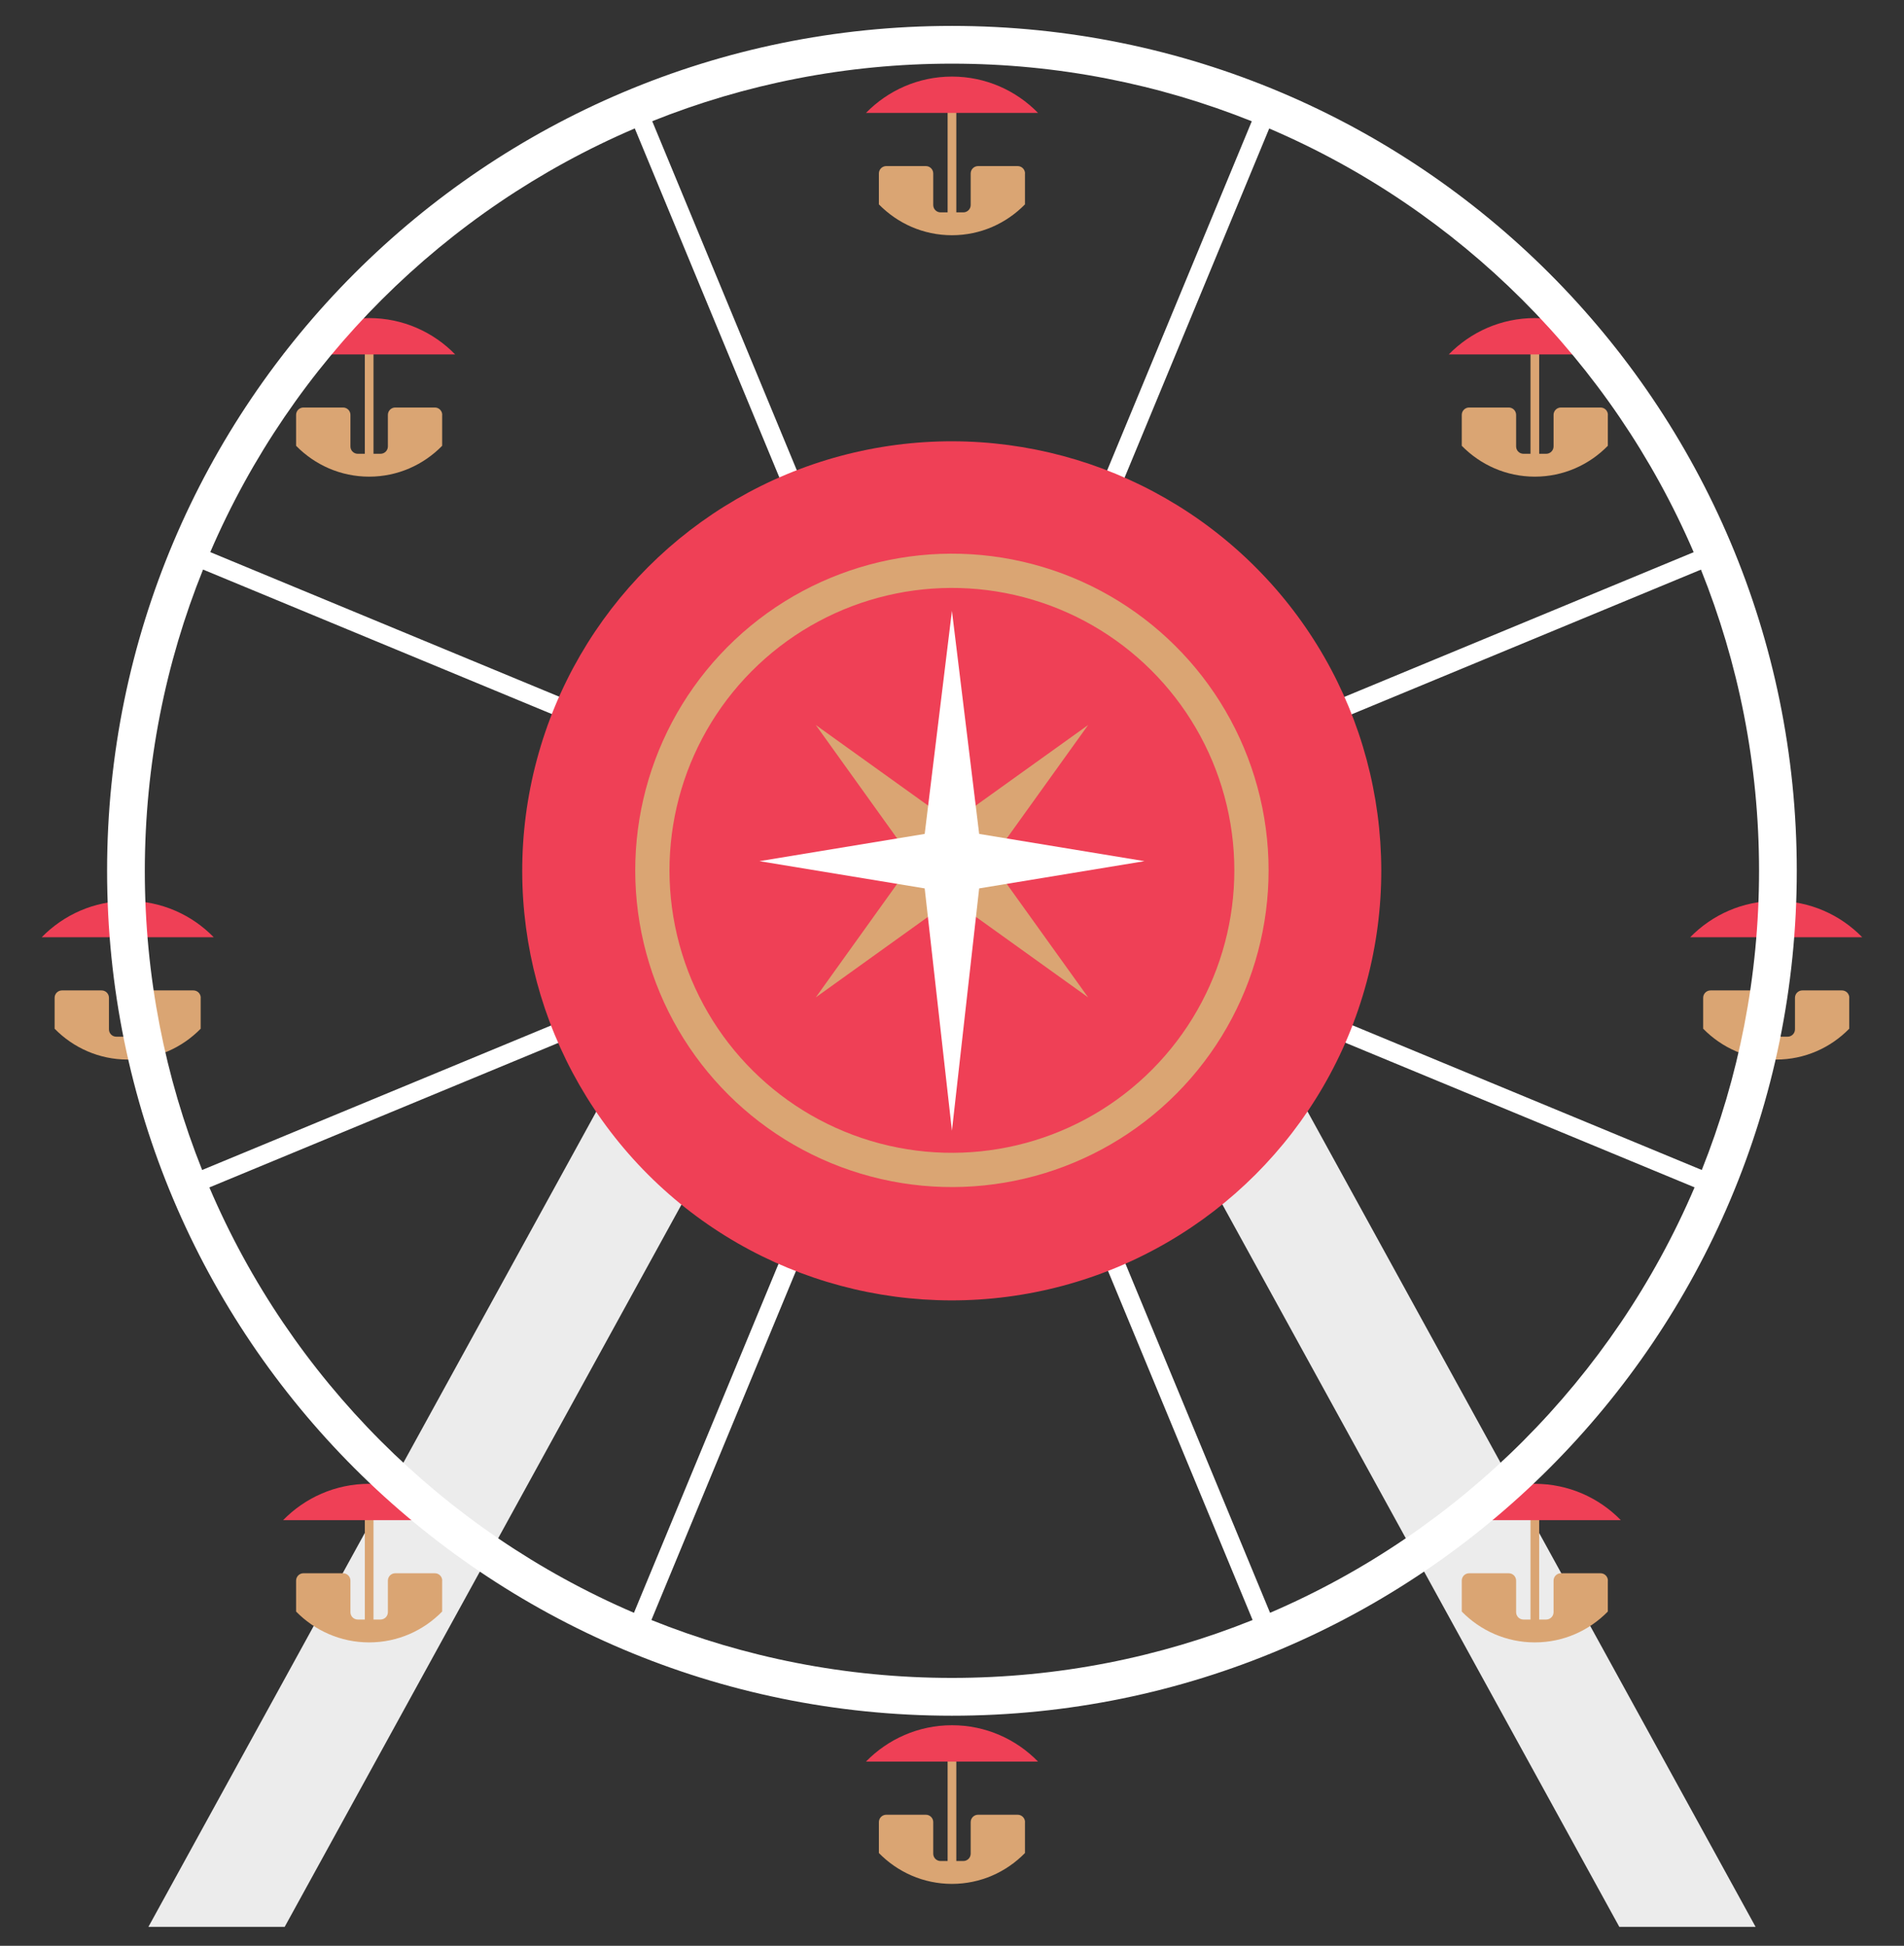 <?xml version="1.0" encoding="utf-8"?>
<!-- Generator: Adobe Illustrator 26.5.0, SVG Export Plug-In . SVG Version: 6.00 Build 0)  -->
<svg version="1.1" id="Layer_1" xmlns="http://www.w3.org/2000/svg" xmlns:xlink="http://www.w3.org/1999/xlink" x="0px" y="0px"
	 viewBox="0 0 274 280" style="enable-background:new 0 0 274 280;" xml:space="preserve">
<rect x="0" y="0" width="274" height="280" fill="#333333" stroke="none"/>
<style type="text/css">
	.st0{fill:#ECECEC;}
	.st1{fill:#DAA573;}
	.st2{fill:#EF4056;}
	.st3{fill:#FFFFFF;}
</style>
<g>
	<polygon class="st0" points="21.36,277.27 40.97,277.27 136.99,102.5 233.03,277.27 252.64,277.27 146.79,84.65 146.88,84.49 
		146.63,84.35 142.16,76.22 136.99,79.06 131.81,76.22 127.35,84.35 127.09,84.49 127.18,84.65 	"/>
	<g>
		<path class="st1" d="M147.51,24.96c0-0.58-0.47-1.06-1.06-1.06h-5.7c-0.58,0-1.06,0.47-1.06,1.06v4.54c0,0.58-0.47,1.06-1.06,1.06
			h-3.27c-0.59,0-1.06-0.47-1.06-1.06v-4.54c0-0.58-0.47-1.06-1.06-1.06h-5.7c-0.58,0-1.06,0.47-1.06,1.06v4.45
			c2.67,2.73,6.39,4.44,10.51,4.44c4.13,0,7.84-1.71,10.51-4.44V24.96z"/>
		<rect x="136.37" y="11.96" class="st1" width="1.25" height="20.31"/>
		<path class="st2" d="M149.38,16.25c-3.14-3.22-7.52-5.23-12.38-5.23c-4.86,0-9.23,2.01-12.38,5.23H149.38z"/>
	</g>
	<g>
		<path class="st1" d="M147.51,262.2c0-0.58-0.47-1.06-1.06-1.06h-5.7c-0.58,0-1.06,0.47-1.06,1.06v4.54c0,0.58-0.47,1.06-1.06,1.06
			h-3.27c-0.59,0-1.06-0.47-1.06-1.06v-4.54c0-0.58-0.47-1.06-1.06-1.06h-5.7c-0.58,0-1.06,0.47-1.06,1.06v4.45
			c2.67,2.73,6.39,4.44,10.51,4.44c4.13,0,7.84-1.71,10.51-4.44V262.2z"/>
		<rect x="136.37" y="249.2" class="st1" width="1.25" height="20.31"/>
		<path class="st2" d="M149.38,253.49c-3.14-3.22-7.52-5.23-12.38-5.23c-4.86,0-9.23,2.01-12.38,5.23H149.38z"/>
	</g>
	<g>
		<path class="st1" d="M28.89,143.58c0-0.58-0.47-1.06-1.06-1.06h-5.7c-0.58,0-1.06,0.47-1.06,1.06v4.54c0,0.58-0.47,1.06-1.06,1.06
			h-3.27c-0.59,0-1.06-0.47-1.06-1.06v-4.54c0-0.58-0.47-1.06-1.06-1.06h-5.7c-0.58,0-1.06,0.47-1.06,1.06v4.45
			c2.67,2.73,6.39,4.44,10.51,4.44c4.13,0,7.84-1.71,10.51-4.44V143.58z"/>
		<rect x="17.76" y="130.58" class="st1" width="1.25" height="20.31"/>
		<path class="st2" d="M30.76,134.87c-3.14-3.22-7.52-5.23-12.38-5.23c-4.86,0-9.23,2.01-12.38,5.23L30.76,134.87z"/>
	</g>
	<g>
		<path class="st1" d="M266.13,143.58c0-0.58-0.47-1.06-1.06-1.06h-5.7c-0.58,0-1.06,0.47-1.06,1.06v4.54
			c0,0.58-0.47,1.06-1.06,1.06h-3.27c-0.59,0-1.06-0.47-1.06-1.06v-4.54c0-0.58-0.47-1.06-1.06-1.06h-5.7
			c-0.58,0-1.06,0.47-1.06,1.06v4.45c2.67,2.73,6.39,4.44,10.51,4.44c4.13,0,7.84-1.71,10.51-4.44V143.58z"/>
		<rect x="254.99" y="130.58" class="st1" width="1.25" height="20.31"/>
		<path class="st2" d="M267.99,134.87c-3.14-3.22-7.52-5.23-12.38-5.23c-4.86,0-9.23,2.01-12.38,5.23L267.99,134.87z"/>
	</g>
	<g>
		<path class="st1" d="M63.64,59.7c0-0.58-0.47-1.06-1.06-1.06l-5.7,0c-0.58,0-1.06,0.47-1.06,1.06v4.54c0,0.58-0.47,1.06-1.06,1.06
			h-3.27c-0.59,0-1.06-0.47-1.06-1.06V59.7c0-0.58-0.47-1.06-1.06-1.06h-5.7c-0.58,0-1.06,0.47-1.06,1.06v4.45
			c2.67,2.73,6.39,4.44,10.51,4.44c4.13,0,7.84-1.71,10.51-4.44V59.7z"/>
		<rect x="52.5" y="46.7" class="st1" width="1.25" height="20.31"/>
		<path class="st2" d="M65.5,51c-3.14-3.22-7.52-5.23-12.38-5.23c-4.86,0-9.23,2.01-12.38,5.23H65.5z"/>
	</g>
	<g>
		<path class="st1" d="M231.39,227.45c0-0.58-0.47-1.06-1.06-1.06h-5.7c-0.58,0-1.06,0.47-1.06,1.06v4.54
			c0,0.58-0.47,1.06-1.06,1.06h-3.27c-0.59,0-1.06-0.47-1.06-1.06v-4.54c0-0.58-0.47-1.06-1.06-1.06l-5.7,0
			c-0.58,0-1.06,0.47-1.06,1.06v4.45c2.67,2.73,6.39,4.44,10.51,4.44c4.13,0,7.84-1.71,10.51-4.44V227.45z"/>
		<rect x="220.25" y="214.45" class="st1" width="1.25" height="20.31"/>
		<path class="st2" d="M233.25,218.75c-3.14-3.22-7.52-5.23-12.38-5.23c-4.86,0-9.23,2.01-12.38,5.23L233.25,218.75z"/>
	</g>
	<g>
		<path class="st1" d="M63.64,227.45c0-0.58-0.47-1.06-1.06-1.06h-5.7c-0.58,0-1.06,0.47-1.06,1.06l0,4.54
			c0,0.58-0.47,1.06-1.06,1.06h-3.27c-0.59,0-1.06-0.47-1.06-1.06v-4.54c0-0.58-0.47-1.06-1.06-1.06l-5.7,0
			c-0.58,0-1.06,0.47-1.06,1.06v4.45c2.67,2.73,6.39,4.44,10.51,4.44c4.13,0,7.84-1.71,10.51-4.44V227.45z"/>
		<rect x="52.5" y="214.45" class="st1" width="1.25" height="20.31"/>
		<path class="st2" d="M65.5,218.75c-3.14-3.22-7.52-5.23-12.38-5.23c-4.86,0-9.23,2.01-12.38,5.23L65.5,218.75z"/>
	</g>
	<g>
		<path class="st1" d="M231.39,59.7c0-0.58-0.47-1.06-1.06-1.06l-5.7,0c-0.58,0-1.06,0.47-1.06,1.06v4.54
			c0,0.58-0.47,1.06-1.06,1.06h-3.27c-0.59,0-1.06-0.47-1.06-1.06V59.7c0-0.58-0.47-1.06-1.06-1.06h-5.7
			c-0.58,0-1.06,0.47-1.06,1.06v4.45c2.67,2.73,6.39,4.44,10.51,4.44c4.13,0,7.84-1.71,10.51-4.44V59.7z"/>
		<rect x="220.25" y="46.7" class="st1" width="1.25" height="20.31"/>
		<path class="st2" d="M233.25,51c-3.14-3.22-7.52-5.23-12.38-5.23c-4.86,0-9.23,2.01-12.38,5.23H233.25z"/>
	</g>
	<path class="st3" d="M136.99,3.73c-67.15,0-121.58,54.43-121.58,121.58c0,67.15,54.43,121.58,121.58,121.58
		c67.15,0,121.58-54.43,121.58-121.58C258.58,58.16,204.14,3.73,136.99,3.73z M253.14,125.31c0,15.21-2.93,29.74-8.24,43.05
		l-104.35-43.22l104.23-43.17C250.16,95.36,253.14,109.98,253.14,125.31z M243.73,79.46l-104.22,43.17l43.14-104.14
		C210.01,30.19,231.97,52.11,243.73,79.46z M180.14,17.45L137,121.59L93.86,17.44c13.34-5.34,27.89-8.28,43.13-8.28
		C152.24,9.16,166.8,12.11,180.14,17.45z M91.35,18.48l43.14,104.15L30.26,79.45C42.02,52.11,63.98,30.19,91.35,18.48z M29.22,81.96
		l104.24,43.18L29.09,168.36c-5.32-13.31-8.25-27.84-8.25-43.05C20.85,109.98,23.82,95.35,29.22,81.96z M30.13,170.87l104.37-43.23
		L91.23,232.08C63.82,220.32,41.84,198.31,30.13,170.87z M93.74,233.12L137,128.68l43.26,104.44c-13.37,5.37-27.97,8.33-43.27,8.33
		C121.7,241.45,107.11,238.49,93.74,233.12z M182.77,232.08l-43.26-104.44l104.35,43.22C232.15,198.3,210.18,220.31,182.77,232.08z"
		/>
	<g>
		
			<ellipse transform="matrix(0.707 -0.707 0.707 0.707 -48.482 133.571)" class="st2" cx="136.99" cy="125.31" rx="61.82" ry="61.82"/>
		
			<ellipse transform="matrix(0.973 -0.23 0.23 0.973 -25.125 34.827)" class="st1" cx="136.99" cy="125.31" rx="45.58" ry="45.58"/>
		
			<ellipse transform="matrix(0.973 -0.23 0.23 0.973 -25.125 34.827)" class="st2" cx="136.99" cy="125.31" rx="40.65" ry="40.65"/>
		<g>
			<polygon class="st1" points="136.99,118.38 156.59,104.33 142.53,123.92 156.59,143.52 136.99,129.46 117.4,143.52 
				131.45,123.92 117.4,104.33 			"/>
			<polygon class="st3" points="140.91,120 164.7,123.92 140.91,127.84 136.99,162.71 133.07,127.84 109.29,123.92 133.07,120 
				136.99,87.9 			"/>
		</g>
	</g>
</g>
</svg>
